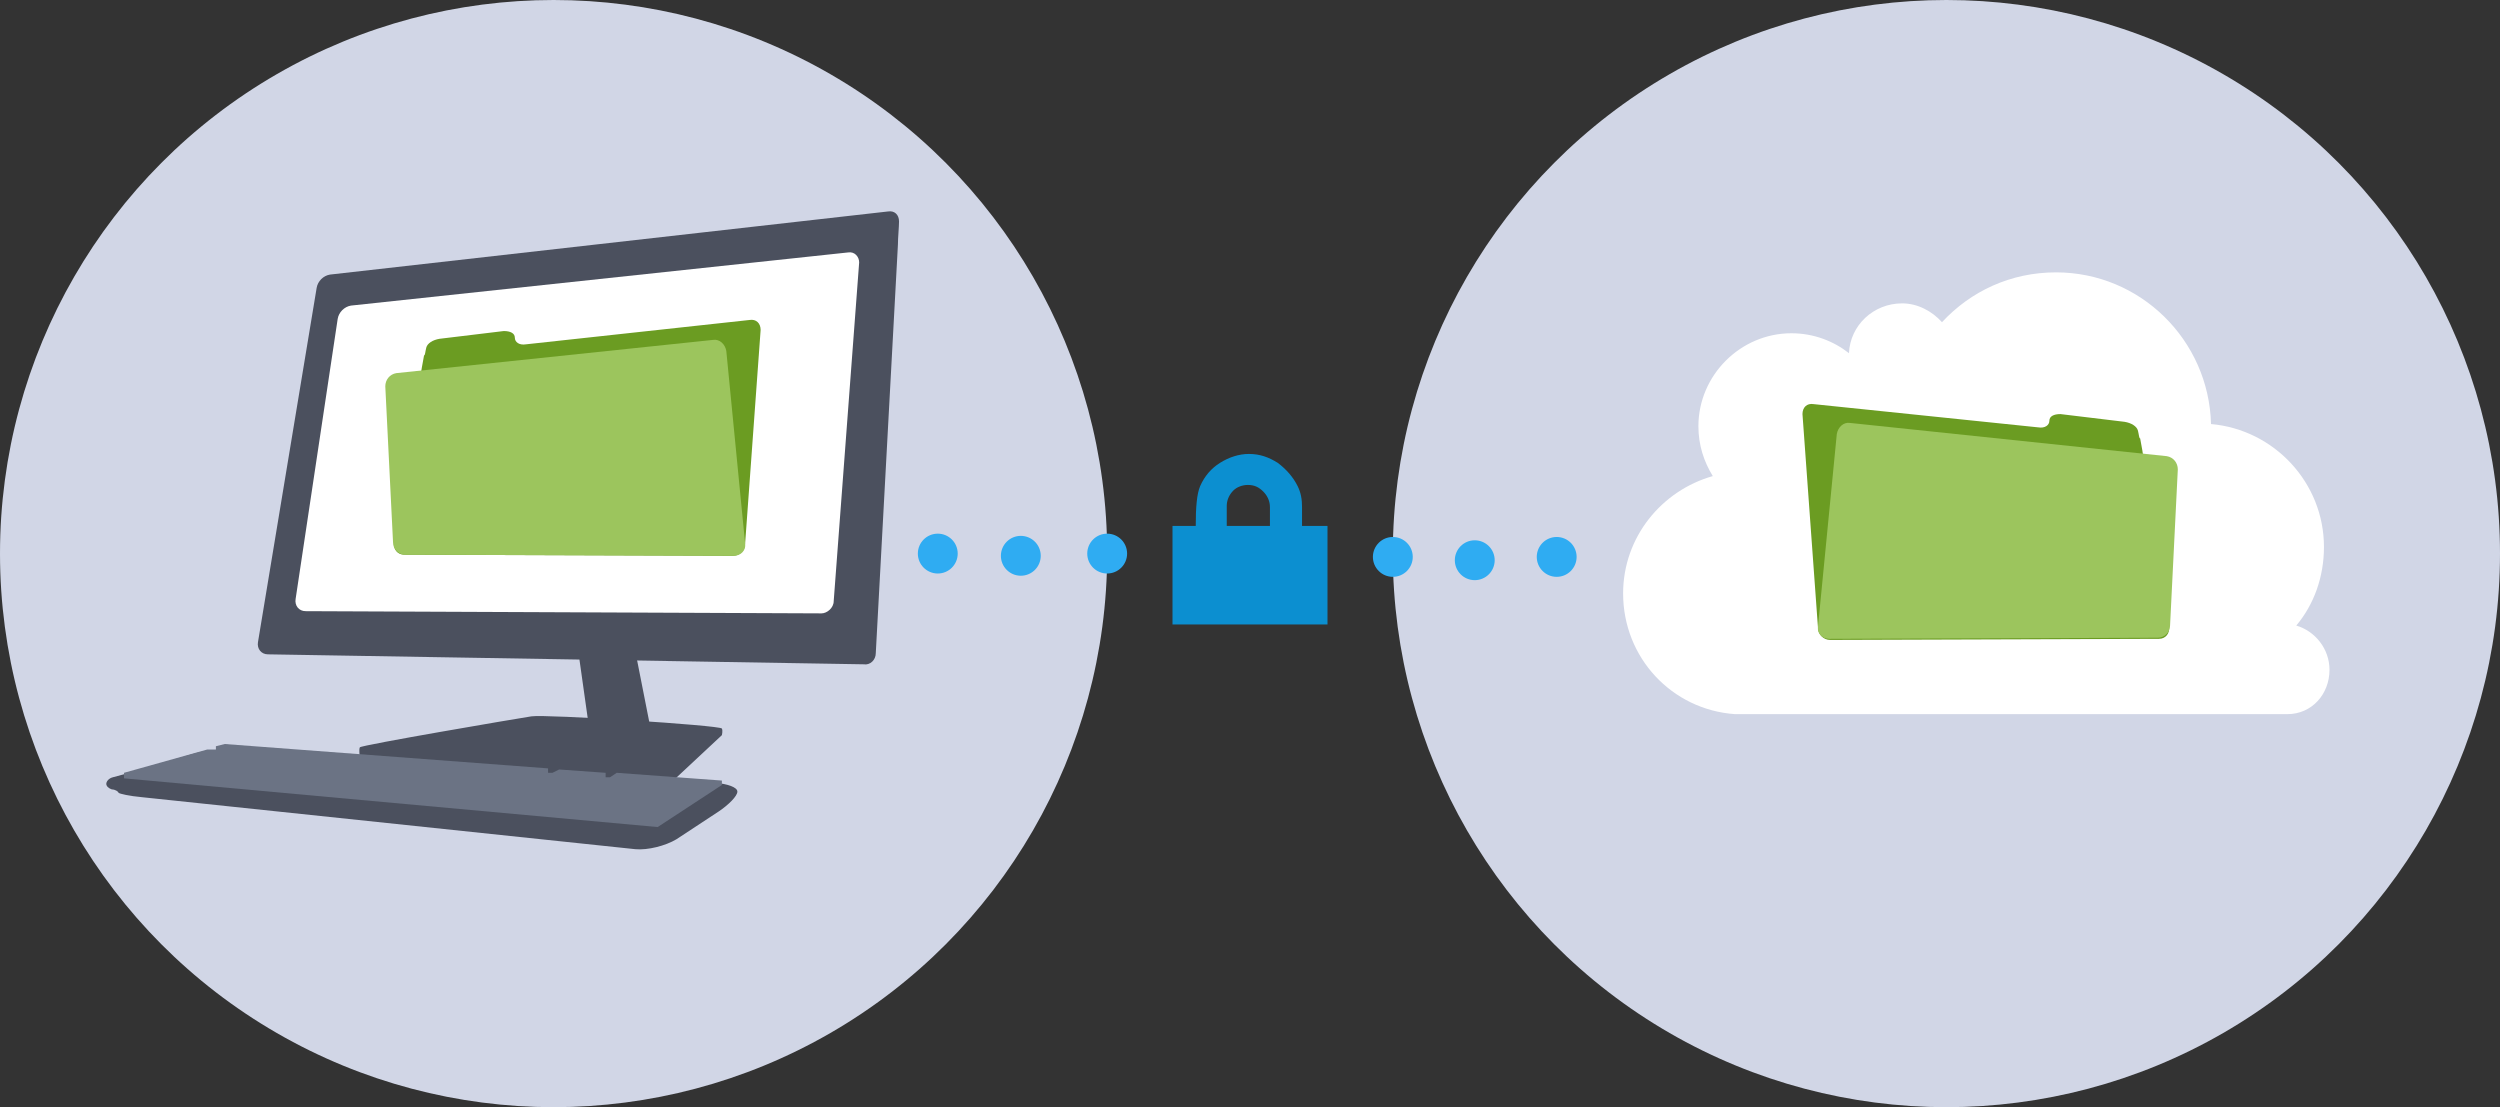 <?xml version="1.0" encoding="utf-8"?>
<!-- Generator: Adobe Illustrator 18.0.0, SVG Export Plug-In . SVG Version: 6.00 Build 0)  -->
<!DOCTYPE svg PUBLIC "-//W3C//DTD SVG 1.1//EN" "http://www.w3.org/Graphics/SVG/1.1/DTD/svg11.dtd">
<svg version="1.1" id="icon_x5F_prem-int_x5F_online-backup"
	 xmlns="http://www.w3.org/2000/svg" xmlns:xlink="http://www.w3.org/1999/xlink" x="0px" y="0px" viewBox="0 0 225.8 100"
	 enable-background="new 0 0 225.8 100" xml:space="preserve">
<rect x="0" y="0" width="225.8" height="100" fill="#333333" stroke="none"/>
<circle fill="#D1D6E6" cx="50" cy="50" r="50"/>
<path fill="#4B505E" d="M48,64.7c-1.3,0.2-15.4,2.6-15.5,2.8c-0.1,0.2,0,0.9,0,0.9l28.2,2.2l4.5-4.2c0,0,0.1-0.4,0-0.6
	C65,65.5,49.3,64.5,48,64.7z"/>
<path fill="#4B505E" d="M28.6,26c0.1-0.6,0.6-1.1,1.2-1.2l50.4-5.7c0.6-0.1,1,0.3,1,0.9c0,0.5-0.1,1.5-0.1,2.1l-2,36.9
	c0,0.6-0.5,1.1-1.1,1l-53.8-0.9c-0.6,0-1-0.5-0.9-1.1L28.6,26z"/>
<path fill="#FFFFFF" d="M30.5,28.8c0.1-0.6,0.6-1.1,1.2-1.2l44.9-4.8c0.6-0.1,1,0.4,1,0.9l-2.3,30.6c0,0.6-0.6,1.1-1.1,1.1
	l-46.6-0.2c-0.6,0-1-0.5-0.9-1.1L30.5,28.8z"/>
<polygon fill="#4B505E" points="53.2,65.7 52.1,57.9 57.2,57.9 58.7,65.5 "/>
<circle fill="#D1D6E6" cx="175.8" cy="50" r="50"/>
<g>
	<path fill="#4B505E" d="M12.8,69.5c-1.1,0.3-2.2,0.6-2.6,0.7c-0.4,0.1-0.6,0.4-0.6,0.6c0,0.2,0.2,0.4,0.5,0.5
		c0.3,0,0.6,0.2,0.6,0.3c0.1,0.1,1,0.3,2.1,0.4l44.6,4.7c1.1,0.1,2.7-0.3,3.7-0.9l3.8-2.5c0.9-0.6,1.7-1.4,1.7-1.8s-0.9-0.7-2-0.8
		l-43.3-3c-1.1-0.1-2.9,0.1-3.9,0.4L12.8,69.5z"/>
</g>
<polygon fill="#6B7384" points="11.2,70.3 11.2,69.8 18.7,67.7 19.5,67.7 19.5,67.4 20.3,67.2 49.5,69.4 49.5,69.8 49.9,69.8 
	50.5,69.5 54.7,69.8 54.7,70.2 55.1,70.2 55.7,69.8 65.2,70.5 65.2,70.9 59.4,74.7 "/>
<g>
	<path fill="#6B9C22" d="M47.5,31.1c-0.6,0.1-1-0.2-1-0.6c0-0.4-0.4-0.6-1-0.6l-5.8,0.7c-0.6,0.1-1.1,0.4-1.2,0.8
		c-0.1,0.4-0.1,0.7-0.2,0.7c0,0-0.1,0.5-0.2,1.1L35.6,49c-0.1,0.6,0.3,1.1,0.9,1.1l29.7,0.1c0.6,0,1.1-0.5,1.1-1.1l1.4-19.3
		c0-0.6-0.4-1-1-0.9L47.5,31.1z"/>
	<path fill="#9CC55D" d="M34.8,34.9c0-0.6,0.4-1.1,1-1.2l28.6-3c0.6-0.1,1.1,0.4,1.2,1l1.7,17.4c0.1,0.6-0.4,1.1-1,1.1l-29.7-0.1
		c-0.6,0-1.1-0.5-1.1-1.1L34.8,34.9z"/>
</g>
<path fill="#FFFFFF" d="M210.4,60.5c0-1.9-1.3-3.5-3-4c1.6-1.9,2.5-4.4,2.5-7.1c0-5.8-4.5-10.6-10.2-11.1c-0.2-7.6-6.4-13.7-14-13.7
	c-4.1,0-7.7,1.7-10.3,4.5c-0.9-1-2.2-1.7-3.6-1.7c-2.6,0-4.7,2-4.8,4.5c-1.4-1.1-3.2-1.8-5.2-1.8c-4.6,0-8.4,3.8-8.4,8.4
	c0,1.7,0.5,3.2,1.3,4.5c-4.6,1.3-8.1,5.5-8.1,10.6c0,5.8,4.4,10.5,10.1,10.9v0h49.9v0C208.8,64.5,210.4,62.7,210.4,60.5z"/>
<circle fill="#2FACF2" cx="133.2" cy="50.6" r="1.8"/>
<circle fill="#2FACF2" cx="125.8" cy="50.3" r="1.8"/>
<circle fill="#2FACF2" cx="100" cy="50" r="1.8"/>
<circle fill="#2FACF2" cx="92.2" cy="50.2" r="1.8"/>
<circle fill="#2FACF2" cx="84.7" cy="50" r="1.8"/>
<circle fill="#2FACF2" cx="140.6" cy="50.3" r="1.8"/>
<g>
	<path fill="#6B9C22" d="M184.1,38.6c0.6,0.1,1-0.2,1-0.6s0.4-0.6,1-0.6l5.8,0.7c0.6,0.1,1.1,0.4,1.2,0.8s0.1,0.7,0.2,0.7
		c0,0,0.1,0.5,0.2,1.1l2.4,15.9c0.1,0.6-0.3,1.1-0.9,1.1l-29.7,0.1c-0.6,0-1.1-0.5-1.1-1.1l-1.4-19.3c0-0.6,0.4-1,1-0.9L184.1,38.6z
		"/>
	<path fill="#9CC55D" d="M196.7,42.4c0-0.6-0.4-1.1-1-1.2l-28.6-3c-0.6-0.1-1.1,0.4-1.2,1l-1.7,17.4c-0.1,0.6,0.4,1.1,1,1.1
		l29.7-0.1c0.6,0,1.1-0.5,1.1-1.1L196.7,42.4z"/>
</g>
<path fill="#0C8FD0" d="M105.9,56.4v-8.9h2.1c0-1.7,0.1-2.9,0.4-3.6c0.4-0.9,1-1.6,1.8-2.1c0.8-0.5,1.7-0.8,2.6-0.8
	c1,0,1.8,0.3,2.6,0.8c0.8,0.6,1.4,1.3,1.8,2.1c0.3,0.6,0.4,1.2,0.4,1.9v1.7h2.3v8.9H105.9z M110.8,47.5h3.9v-1.7
	c0-0.5-0.2-1-0.6-1.4c-0.4-0.4-0.8-0.6-1.4-0.6c-0.5,0-1,0.2-1.3,0.5c-0.4,0.4-0.6,0.9-0.6,1.4V47.5z"/>
</svg>
